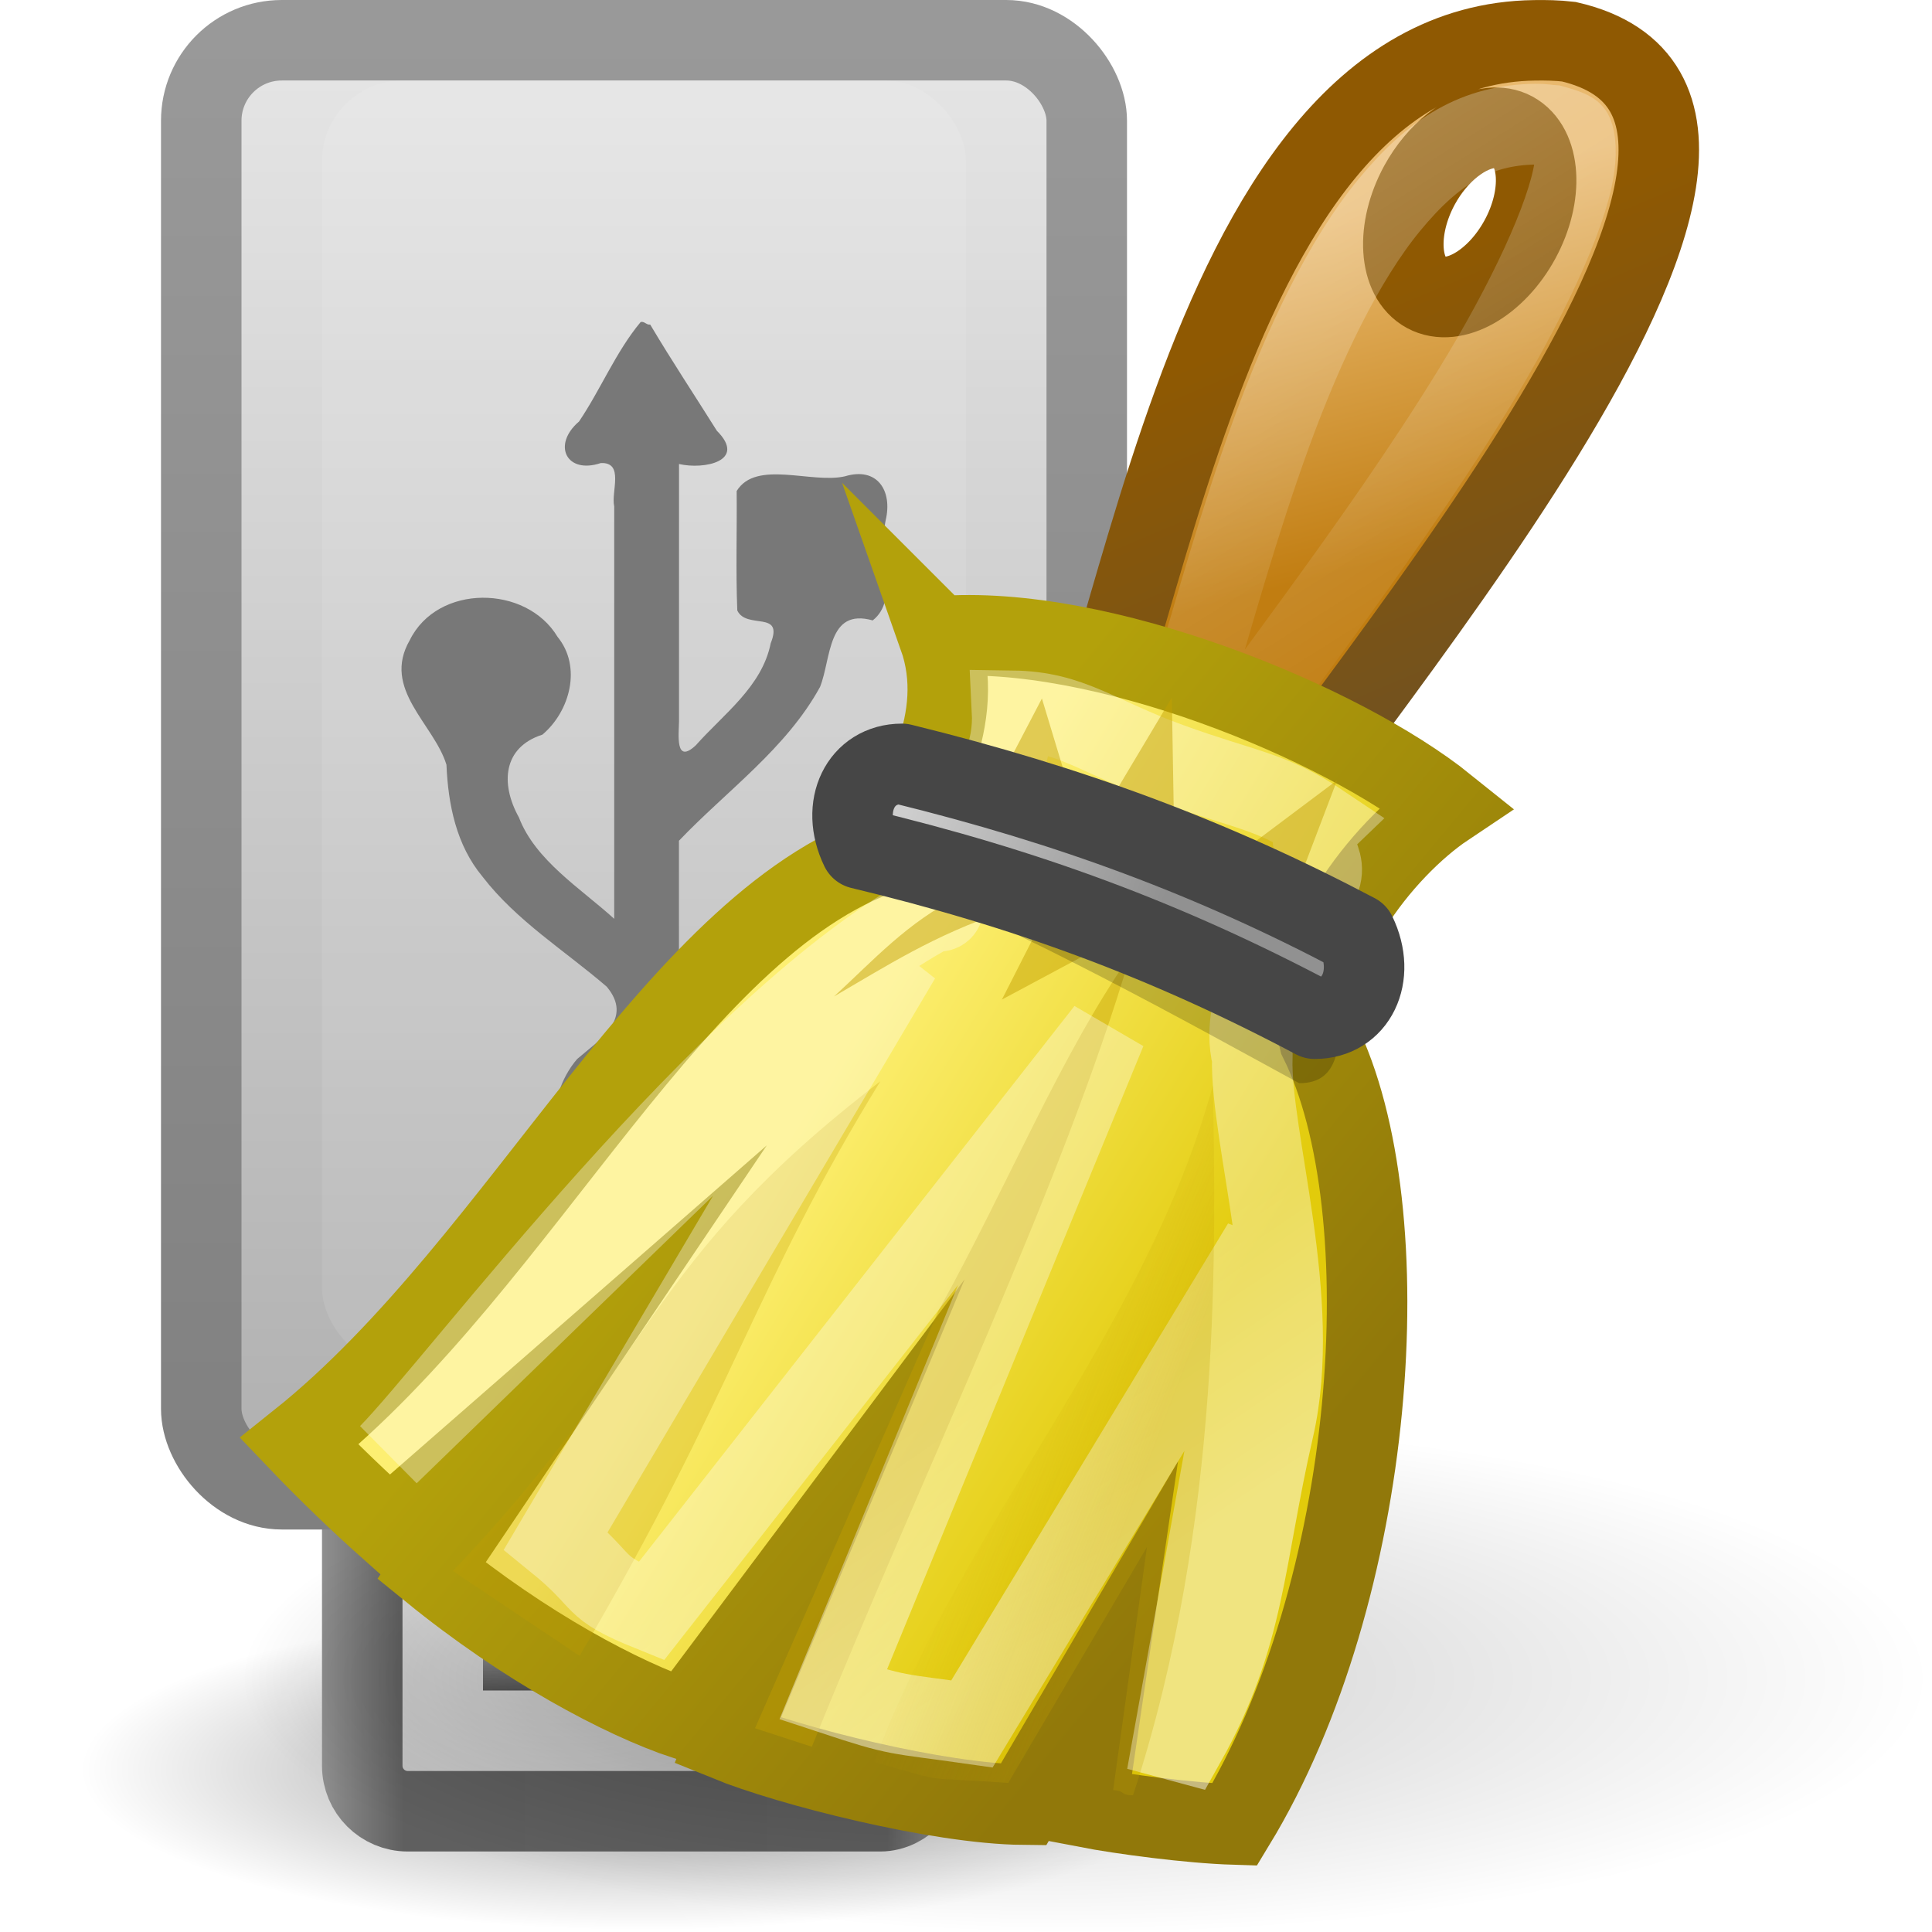 <?xml version="1.0" encoding="UTF-8" standalone="no"?>
<!-- Created with Inkscape (http://www.inkscape.org/) -->

<svg
   xmlns:dc="http://purl.org/dc/elements/1.1/"
   xmlns:cc="http://creativecommons.org/ns#"
   xmlns:rdf="http://www.w3.org/1999/02/22-rdf-syntax-ns#"
   xmlns:svg="http://www.w3.org/2000/svg"
   xmlns="http://www.w3.org/2000/svg"
   xmlns:xlink="http://www.w3.org/1999/xlink"
   xmlns:sodipodi="http://sodipodi.sourceforge.net/DTD/sodipodi-0.dtd"
   xmlns:inkscape="http://www.inkscape.org/namespaces/inkscape"
   id="svg11300"
   height="24"
   width="24"
   version="1.0"
   inkscape:version="0.48.4 r9939"
   sodipodi:docname="drive-removable-media-usb.svg">
  <sodipodi:namedview
     pagecolor="#ffffff"
     bordercolor="#666666"
     borderopacity="1"
     objecttolerance="10"
     gridtolerance="10"
     guidetolerance="10"
     inkscape:pageopacity="0"
     inkscape:pageshadow="2"
     inkscape:window-width="1449"
     inkscape:window-height="896"
     id="namedview36"
     showgrid="false"
     inkscape:zoom="9.8333333"
     inkscape:cx="12"
     inkscape:cy="12"
     inkscape:window-x="75"
     inkscape:window-y="34"
     inkscape:window-maximized="0"
     inkscape:current-layer="svg11300" />
  <defs
     id="defs3">
    <linearGradient
       id="linearGradient3506">
      <stop
         id="stop3508"
         style="stop-color:#3c3c3c"
         offset="0" />
      <stop
         id="stop3510"
         style="stop-color:#3c3c3c;stop-opacity:.227"
         offset="1" />
    </linearGradient>
    <radialGradient
       id="radialGradient7374"
       gradientUnits="userSpaceOnUse"
       cy="41.636"
       cx="23.335"
       gradientTransform="matrix(0.309,0,0,0.088,0.781,18.32)"
       r="22.627">
      <stop
         id="stop23421"
         offset="0" />
      <stop
         id="stop23423"
         style="stop-opacity:0"
         offset="1" />
    </radialGradient>
    <linearGradient
       id="linearGradient7469"
       y2="9.119"
       xlink:href="#linearGradient3506"
       gradientUnits="userSpaceOnUse"
       x2="20.405"
       gradientTransform="matrix(0.645,0,0,0.425,-3.902,-24.059)"
       y1="6.988"
       x1="20.405" />
    <linearGradient
       id="linearGradient7475"
       y2="9.119"
       xlink:href="#linearGradient3506"
       gradientUnits="userSpaceOnUse"
       x2="20.405"
       gradientTransform="matrix(0.645,0,0,0.425,-6.402,-24.059)"
       y1="6.988"
       x1="20.405" />
    <linearGradient
       id="linearGradient8579"
       y2="1.25"
       gradientUnits="userSpaceOnUse"
       x2="15"
       gradientTransform="matrix(0.524,0,0,0.529,-4.571,-0.294)"
       y1="36"
       x1="15">
      <stop
         id="stop3823"
         style="stop-color:gray"
         offset="0" />
      <stop
         id="stop3825"
         style="stop-color:#999"
         offset="1" />
    </linearGradient>
    <linearGradient
       id="linearGradient8838"
       y2="35.875"
       gradientUnits="userSpaceOnUse"
       x2="25"
       gradientTransform="matrix(0.524,0,0,0.529,-4.571,-0.294)"
       y1="1.125"
       x1="25">
      <stop
         id="stop3145"
         style="stop-color:#e6e6e6"
         offset="0" />
      <stop
         id="stop3147"
         style="stop-color:#afafaf"
         offset="1" />
    </linearGradient>
    <radialGradient
       id="radialGradient9547"
       gradientUnits="userSpaceOnUse"
       cy="-36.857"
       cx="21.333"
       gradientTransform="matrix(0.867,-1.922e-7,1.664e-7,0.75,-11.422,8.645)"
       r="8">
      <stop
         id="stop9129"
         style="stop-color:#f0f0f0"
         offset="0" />
      <stop
         id="stop9131"
         style="stop-color:#a9a9a9"
         offset="1" />
    </radialGradient>
    <linearGradient
       id="linearGradient9571"
       y2="-39.143"
       gradientUnits="userSpaceOnUse"
       x2="32.571"
       gradientTransform="matrix(0.467,0,0,0.467,-3.2,-1.733)"
       y1="-39.143"
       x1="15.429">
      <stop
         id="stop9575"
         style="stop-color:#8f8f8f"
         offset="0" />
      <stop
         id="stop9577"
         style="stop-color:#5f5f5f"
         offset=".127" />
      <stop
         id="stop9579"
         style="stop-color:#616161"
         offset=".876" />
      <stop
         id="stop9581"
         style="stop-color:#9e9e9e"
         offset="1" />
    </linearGradient>
    <filter
       id="filter7990"
       color-interpolation-filters="sRGB">
      <feGaussianBlur
         id="feGaussianBlur7992"
         stdDeviation="0.24" />
    </filter>
    <radialGradient
       cx="38"
       cy="69"
       r="20"
       fx="28.603"
       fy="69"
       id="radialGradient2541"
       xlink:href="#linearGradient6019"
       gradientUnits="userSpaceOnUse"
       gradientTransform="matrix(1,0,0,0.45,0,37.95)" />
    <linearGradient
       id="linearGradient6019">
      <stop
         id="stop6021"
         style="stop-color:#000000;stop-opacity:1"
         offset="0" />
      <stop
         id="stop6023"
         style="stop-color:#000000;stop-opacity:0"
         offset="1" />
    </linearGradient>
    <linearGradient
       x1="28"
       y1="16"
       x2="26"
       y2="8"
       id="linearGradient2543"
       xlink:href="#linearGradient5958"
       gradientUnits="userSpaceOnUse"
       gradientTransform="matrix(0.525,0,0,0.528,-1.175,-0.779)" />
    <linearGradient
       id="linearGradient5958">
      <stop
         id="stop5960"
         style="stop-color:#c17d11;stop-opacity:1"
         offset="0" />
      <stop
         id="stop5962"
         style="stop-color:#e9b96e;stop-opacity:1"
         offset="1" />
    </linearGradient>
    <linearGradient
       x1="30.325"
       y1="9.241"
       x2="34"
       y2="18"
       id="linearGradient2545"
       xlink:href="#linearGradient5996"
       gradientUnits="userSpaceOnUse"
       gradientTransform="matrix(0.525,0,0,0.528,-1.175,-0.779)" />
    <linearGradient
       id="linearGradient5996">
      <stop
         id="stop5998"
         style="stop-color:#8f5902;stop-opacity:1"
         offset="0" />
      <stop
         id="stop6000"
         style="stop-color:#73521e;stop-opacity:1"
         offset="1" />
    </linearGradient>
    <linearGradient
       x1="28"
       y1="8"
       x2="33.447"
       y2="16.686"
       id="linearGradient2547"
       xlink:href="#linearGradient5984"
       gradientUnits="userSpaceOnUse" />
    <linearGradient
       id="linearGradient5984">
      <stop
         id="stop5986"
         style="stop-color:#ffffff;stop-opacity:1"
         offset="0" />
      <stop
         id="stop5988"
         style="stop-color:#ffffff;stop-opacity:0.134"
         offset="1" />
    </linearGradient>
    <linearGradient
       x1="20.934"
       y1="25.061"
       x2="30.208"
       y2="30.743"
       id="linearGradient2549"
       xlink:href="#linearGradient5966"
       gradientUnits="userSpaceOnUse"
       gradientTransform="matrix(0.525,0,0,0.528,-1.175,-0.779)" />
    <linearGradient
       id="linearGradient5966">
      <stop
         id="stop5968"
         style="stop-color:#fdef72;stop-opacity:1"
         offset="0" />
      <stop
         id="stop5970"
         style="stop-color:#e2cb0b;stop-opacity:1"
         offset="1" />
    </linearGradient>
    <linearGradient
       x1="17.032"
       y1="27.447"
       x2="29.494"
       y2="37.846"
       id="linearGradient2551"
       xlink:href="#linearGradient5987"
       gradientUnits="userSpaceOnUse"
       gradientTransform="matrix(0.525,0,0,0.528,-1.175,-0.779)" />
    <linearGradient
       id="linearGradient5987">
      <stop
         id="stop5989"
         style="stop-color:#b3a10b;stop-opacity:1"
         offset="0" />
      <stop
         id="stop5991"
         style="stop-color:#91780a;stop-opacity:1"
         offset="1" />
    </linearGradient>
    <linearGradient
       x1="22.32"
       y1="41.956"
       x2="18.986"
       y2="37.029"
       id="linearGradient2553"
       xlink:href="#linearGradient5981"
       gradientUnits="userSpaceOnUse"
       gradientTransform="matrix(0.525,0,0,0.528,-1.175,-0.779)" />
    <linearGradient
       id="linearGradient5981">
      <stop
         id="stop5983"
         style="stop-color:#ffffff;stop-opacity:1"
         offset="0" />
      <stop
         id="stop5985"
         style="stop-color:#ffffff;stop-opacity:0.694"
         offset="1" />
    </linearGradient>
    <linearGradient
       x1="27.355"
       y1="36.218"
       x2="23.489"
       y2="34.728"
       id="linearGradient2555"
       xlink:href="#linearGradient5999"
       gradientUnits="userSpaceOnUse"
       gradientTransform="matrix(0.525,0,0,0.528,-1.175,-0.779)" />
    <linearGradient
       id="linearGradient5999">
      <stop
         id="stop6001"
         style="stop-color:#c4a000;stop-opacity:1"
         offset="0" />
      <stop
         id="stop6003"
         style="stop-color:#c4a000;stop-opacity:0"
         offset="1" />
    </linearGradient>
    <linearGradient
       x1="27.652"
       y1="23.146"
       x2="21.591"
       y2="20.619"
       id="linearGradient2557"
       xlink:href="#linearGradient5974-892"
       gradientUnits="userSpaceOnUse"
       gradientTransform="matrix(0.513,0,0,0.528,-0.847,-0.779)" />
    <linearGradient
       id="linearGradient5974-892">
      <stop
         id="stop2473"
         style="stop-color:#919191;stop-opacity:1"
         offset="0" />
      <stop
         id="stop2475"
         style="stop-color:#cecece;stop-opacity:1"
         offset="1" />
    </linearGradient>
  </defs>
  <path
     id="path23417"
     style="opacity:0.4;fill:url(#radialGradient7374);fill-rule:evenodd"
     d="m 15,21.999 a 7,2 0 0 1 -14,0 7,2 0 1 1 14,0 z"
     inkscape:connector-curvature="0" />
  <rect
     id="rect4383"
     style="fill:#ffffff"
     rx="0.625"
     ry="0.625"
     height="4.897"
     width="6.373"
     y="16.653"
     x="4.871" />
  <rect
     id="rect3448"
     style="fill:url(#radialGradient9547);stroke:url(#linearGradient9571)"
     transform="scale(1,-1)"
     rx="0.565"
     ry="0.565"
     height="7"
     width="7"
     y="-22.5"
     x="4.5" />
  <rect
     id="rect3450"
     style="opacity:0.882;fill:url(#linearGradient7475)"
     transform="scale(1,-1)"
     height="1"
     width="1.5"
     y="-21"
     x="6" />
  <rect
     id="rect2874"
     style="opacity:0.882;fill:url(#linearGradient7469)"
     transform="scale(1,-1)"
     height="1"
     width="1.5"
     y="-21"
     x="8.5" />
  <rect
     id="rect5391"
     style="fill:url(#linearGradient8838);stroke:url(#linearGradient8579);stroke-linecap:round;stroke-linejoin:round"
     rx="1"
     ry="1"
     height="18"
     width="11"
     y="0.5"
     x="2.5" />
  <rect
     id="rect8840"
     style="opacity:0.3;fill:#ffffff;filter:url(#filter7990)"
     rx="1"
     ry="1"
     height="16"
     width="8"
     y="1"
     x="4" />
  <path
     id="path7988"
     style="fill:#787878"
     d="M 7.958,4.001 C 7.652,4.367 7.463,4.836 7.193,5.236 6.855,5.525 7.035,5.896 7.464,5.752 7.759,5.741 7.588,6.109 7.63,6.291 v 5.123 c -0.419,-0.38 -0.98,-0.726 -1.184,-1.26 -0.232,-0.417 -0.199,-0.871 0.292,-1.028 0.343,-0.29 0.492,-0.844 0.188,-1.215 -0.39,-0.65 -1.492,-0.659 -1.836,0.042 -0.351,0.608 0.3,1.038 0.456,1.547 0.021,0.494 0.122,0.999 0.448,1.39 0.423,0.55 1.028,0.923 1.543,1.367 0.337,0.402 -0.097,0.664 -0.367,0.898 -0.41,0.474 -0.412,1.335 0.19,1.658 0.607,0.393 1.58,0.131 1.766,-0.608 0.139,-0.54 -0.18,-1.15 -0.692,-1.361 v -2.4 c 0.595,-0.623 1.332,-1.143 1.753,-1.911 0.14,-0.352 0.09,-0.985 0.654,-0.826 0.336,-0.264 0.076,-0.846 0.161,-1.244 0.088,-0.369 -0.106,-0.668 -0.506,-0.546 -0.416,0.095 -1.105,-0.21 -1.345,0.183 0.005,0.494 -0.012,0.989 0.008,1.484 0.115,0.241 0.58,-0.007 0.415,0.407 C 9.466,8.53 8.989,8.869 8.644,9.258 8.383,9.503 8.433,9.12 8.435,8.958 V 5.764 C 8.749,5.837 9.281,5.727 8.905,5.351 8.629,4.911 8.342,4.478 8.077,4.032 8.032,4.04 8.003,3.986 7.957,4.001 z"
     inkscape:connector-curvature="0" />
  <g
     transform="translate(1.5,-0.022)"
     id="layer1">
    <g
       transform="translate(-0.475,0)"
       id="g2524">
      <path
         d="m 58,69 a 20,9 0 1 1 -40,0 20,9 0 1 1 40,0 z"
         inkscape:connector-curvature="0"
         transform="matrix(0.525,0,0,0.352,-7.475,-3.418)"
         id="path6017"
         style="opacity:0.25;fill:url(#radialGradient2541);fill-opacity:1;stroke:none" />
      <path
         d="M 18.037,0.523 C 13.73,0.579 13.103,9.097 11.868,10.632 l 2.1,0.759 C 15.35,9.083 22.24,1.413 18.463,0.54 18.316,0.523 18.176,0.521 18.037,0.523 z M 17.495,1.612 c 0.102,-0.01 0.193,0.003 0.279,0.049 0.343,0.186 0.38,0.789 0.082,1.336 -0.298,0.547 -0.822,0.845 -1.165,0.66 C 16.348,3.471 16.311,2.868 16.609,2.321 16.833,1.911 17.19,1.641 17.495,1.612 z"
         inkscape:connector-curvature="0"
         id="path5371"
         style="fill:url(#linearGradient2543);fill-opacity:1;fill-rule:evenodd;stroke:url(#linearGradient2545);stroke-width:1px;stroke-linecap:butt;stroke-linejoin:miter;stroke-opacity:1" />
      <path
         d="m 36.625,4.438 c -1.404,0.018 -2.408,0.624 -3.469,1.906 -1.061,1.282 -2.011,3.244 -2.781,5.344 -0.77,2.1 -1.388,4.324 -1.969,6.281 -0.277,0.934 -0.502,1.786 -0.781,2.562 l 0.469,0.188 c 1.805,-2.666 4.739,-6.29 7.031,-10 C 36.422,8.619 37.357,6.615 37.531,5.5 37.618,4.943 37.521,4.693 37.5,4.656 37.482,4.624 37.387,4.567 37.031,4.469 36.906,4.461 36.791,4.435 36.625,4.438 z"
         inkscape:connector-curvature="0"
         transform="matrix(0.525,0,0,0.528,-1.175,-0.779)"
         id="path5992"
         style="opacity:0.267;fill:none;stroke:url(#linearGradient2547);stroke-width:1.9px;stroke-linecap:butt;stroke-linejoin:miter;stroke-opacity:1" />
      <path
         d="m 10.637,7.928 c 0.372,1.057 -0.284,1.972 -0.525,2.638 -2.726,0.816 -4.613,5.121 -7.42,7.363 0.351,0.368 0.762,0.762 1.12,1.08 l 2.133,-1.863 -1.61,2.388 c 1.16,0.945 2.365,1.587 3.153,1.85 l 1.444,-1.929 -0.919,2.193 c 0.762,0.311 2.617,0.782 3.675,0.792 l 1.052,-1.795 -0.269,1.828 c 0.436,0.084 1.28,0.197 1.842,0.214 1.765,-2.902 2.1,-7.635 1.05,-9.746 -0.262,-1.055 0.787,-2.375 1.575,-2.902 C 15.625,8.983 12.63,7.767 10.637,7.928 z"
         inkscape:connector-curvature="0"
         id="path5367"
         style="fill:url(#linearGradient2549);fill-opacity:1;fill-rule:evenodd;stroke:url(#linearGradient2551);stroke-width:1;stroke-linecap:butt;stroke-linejoin:miter;stroke-miterlimit:20;stroke-opacity:1;stroke-dasharray:none" />
      <path
         d="M 4.6,19.537 C 7.129,16.893 6.944,15.735 9.911,13.454 8.345,16.002 8.091,17.327 6.175,20.592 l -1.575,-1.055 z"
         inkscape:connector-curvature="0"
         id="path5975"
         style="opacity:0.267;fill:#c4a000;fill-rule:evenodd;stroke:none" />
      <path
         d="m 8.354,21.491 2.282,-5.193 c 0.874,-1.575 1.501,-3.15 2.378,-4.405 -0.841,2.859 -2.568,6.397 -3.954,9.828 L 8.354,21.491 z"
         inkscape:connector-curvature="0"
         id="path5979"
         style="opacity:0.416;fill:#c4a000;fill-rule:evenodd;stroke:none" />
      <path
         d="m 11.547,8.851 c 0.051,1.011 -0.803,1.467 -0.958,1.896 -0.055,0.15 0.278,0.669 -0.011,0.588 -2.545,1.338 -5.921,5.891 -6.775,6.754 L 10.16,11.922 5.881,19.16 c 0.667,0.542 0.394,0.559 1.184,0.878 L 12.716,12.827 9.325,21.072 c 0.838,0.277 0.755,0.227 1.724,0.365 l 3.609,-5.958 -1.107,6.153 0.148,0.04 c 0.752,-1.338 0.727,-2.293 1.098,-3.904 0.368,-1.597 -0.292,-3.597 -0.266,-4.609 -0.182,-0.732 0.429,-1.535 0.799,-2.131 0.224,-0.36 -0.231,-0.504 0.049,-0.773 C 14.764,9.841 14.443,9.841 13.507,9.501 12.582,9.165 12.286,8.861 11.547,8.851 z"
         inkscape:connector-curvature="0"
         id="path6014"
         style="opacity:0.478;fill:none;stroke:url(#linearGradient2553);stroke-width:1px;stroke-linecap:butt;stroke-linejoin:miter;stroke-opacity:1" />
      <path
         d="m 9.834,21.911 c 1.143,-3.035 3.358,-5.313 4.209,-8.409 0.027,1.932 0.131,5.384 -0.993,8.821 -0.168,9.37e-4 -0.091,-0.058 -0.247,-0.063 l 0.42,-3.021 -1.723,2.931 c -1.15,-0.082 -0.68,0.017 -1.667,-0.26 z"
         inkscape:connector-curvature="0"
         id="path5977"
         style="opacity:0.247;fill:url(#linearGradient2555);fill-opacity:1;fill-rule:evenodd;stroke:none" />
      <path
         d="m 10.902,11.152 c -0.657,0.325 -1.083,0.806 -1.566,1.248 0.644,-0.374 1.249,-0.765 2.1,-1.049 l -0.534,-0.198 z"
         inkscape:connector-curvature="0"
         id="path5995"
         style="opacity:0.482;fill:#c4a000;fill-rule:evenodd;stroke:none" />
      <path
         d="m 11.955,11.39 -0.534,1.049 1.565,-0.838 -1.031,-0.211 z"
         inkscape:connector-curvature="0"
         id="path5997"
         style="opacity:0.482;fill:#c4a000;fill-rule:evenodd;stroke:none" />
      <path
         d="M 11.918,8.699 11.448,9.599 12.27,9.864 11.918,8.699 z"
         inkscape:connector-curvature="0"
         id="path6007"
         style="opacity:0.482;fill:#c4a000;fill-rule:evenodd;stroke:none" />
      <path
         d="m 15.585,9.714 -1.292,0.969 0.822,0.265 0.47,-1.234 z"
         inkscape:connector-curvature="0"
         id="path6009"
         style="opacity:0.482;fill:#c4a000;fill-rule:evenodd;stroke:none" />
      <path
         d="m 13.532,8.687 -0.795,1.332 0.822,0.265 -0.027,-1.597 z"
         inkscape:connector-curvature="0"
         id="path6011"
         style="opacity:0.482;fill:#c4a000;fill-rule:evenodd;stroke:none" />
      <path
         d="m 9.833,10.843 c -0.298,-1.565 4.9,1.136 5.794,1.58 -0.003,0.569 0,1.055 -0.513,1.055 -1.348,-0.735 -3.431,-1.902 -5.281,-2.636 z"
         inkscape:connector-curvature="0"
         id="path6013"
         style="opacity:0.2;fill:#000000;fill-opacity:1;fill-rule:evenodd;stroke:none" />
      <path
         d="m 9.666,10.566 c -0.256,-0.528 0,-1.055 0.513,-1.055 2.095,0.515 3.846,1.164 5.641,2.111 0.256,0.528 0,1.055 -0.513,1.055 -1.855,-0.984 -3.605,-1.623 -5.641,-2.111 z"
         inkscape:connector-curvature="0"
         id="path5373"
         style="fill:url(#linearGradient2557);fill-opacity:1;fill-rule:evenodd;stroke:#464646;stroke-width:1px;stroke-linecap:butt;stroke-linejoin:round;stroke-opacity:1" />
    </g>
  </g>
</svg>
